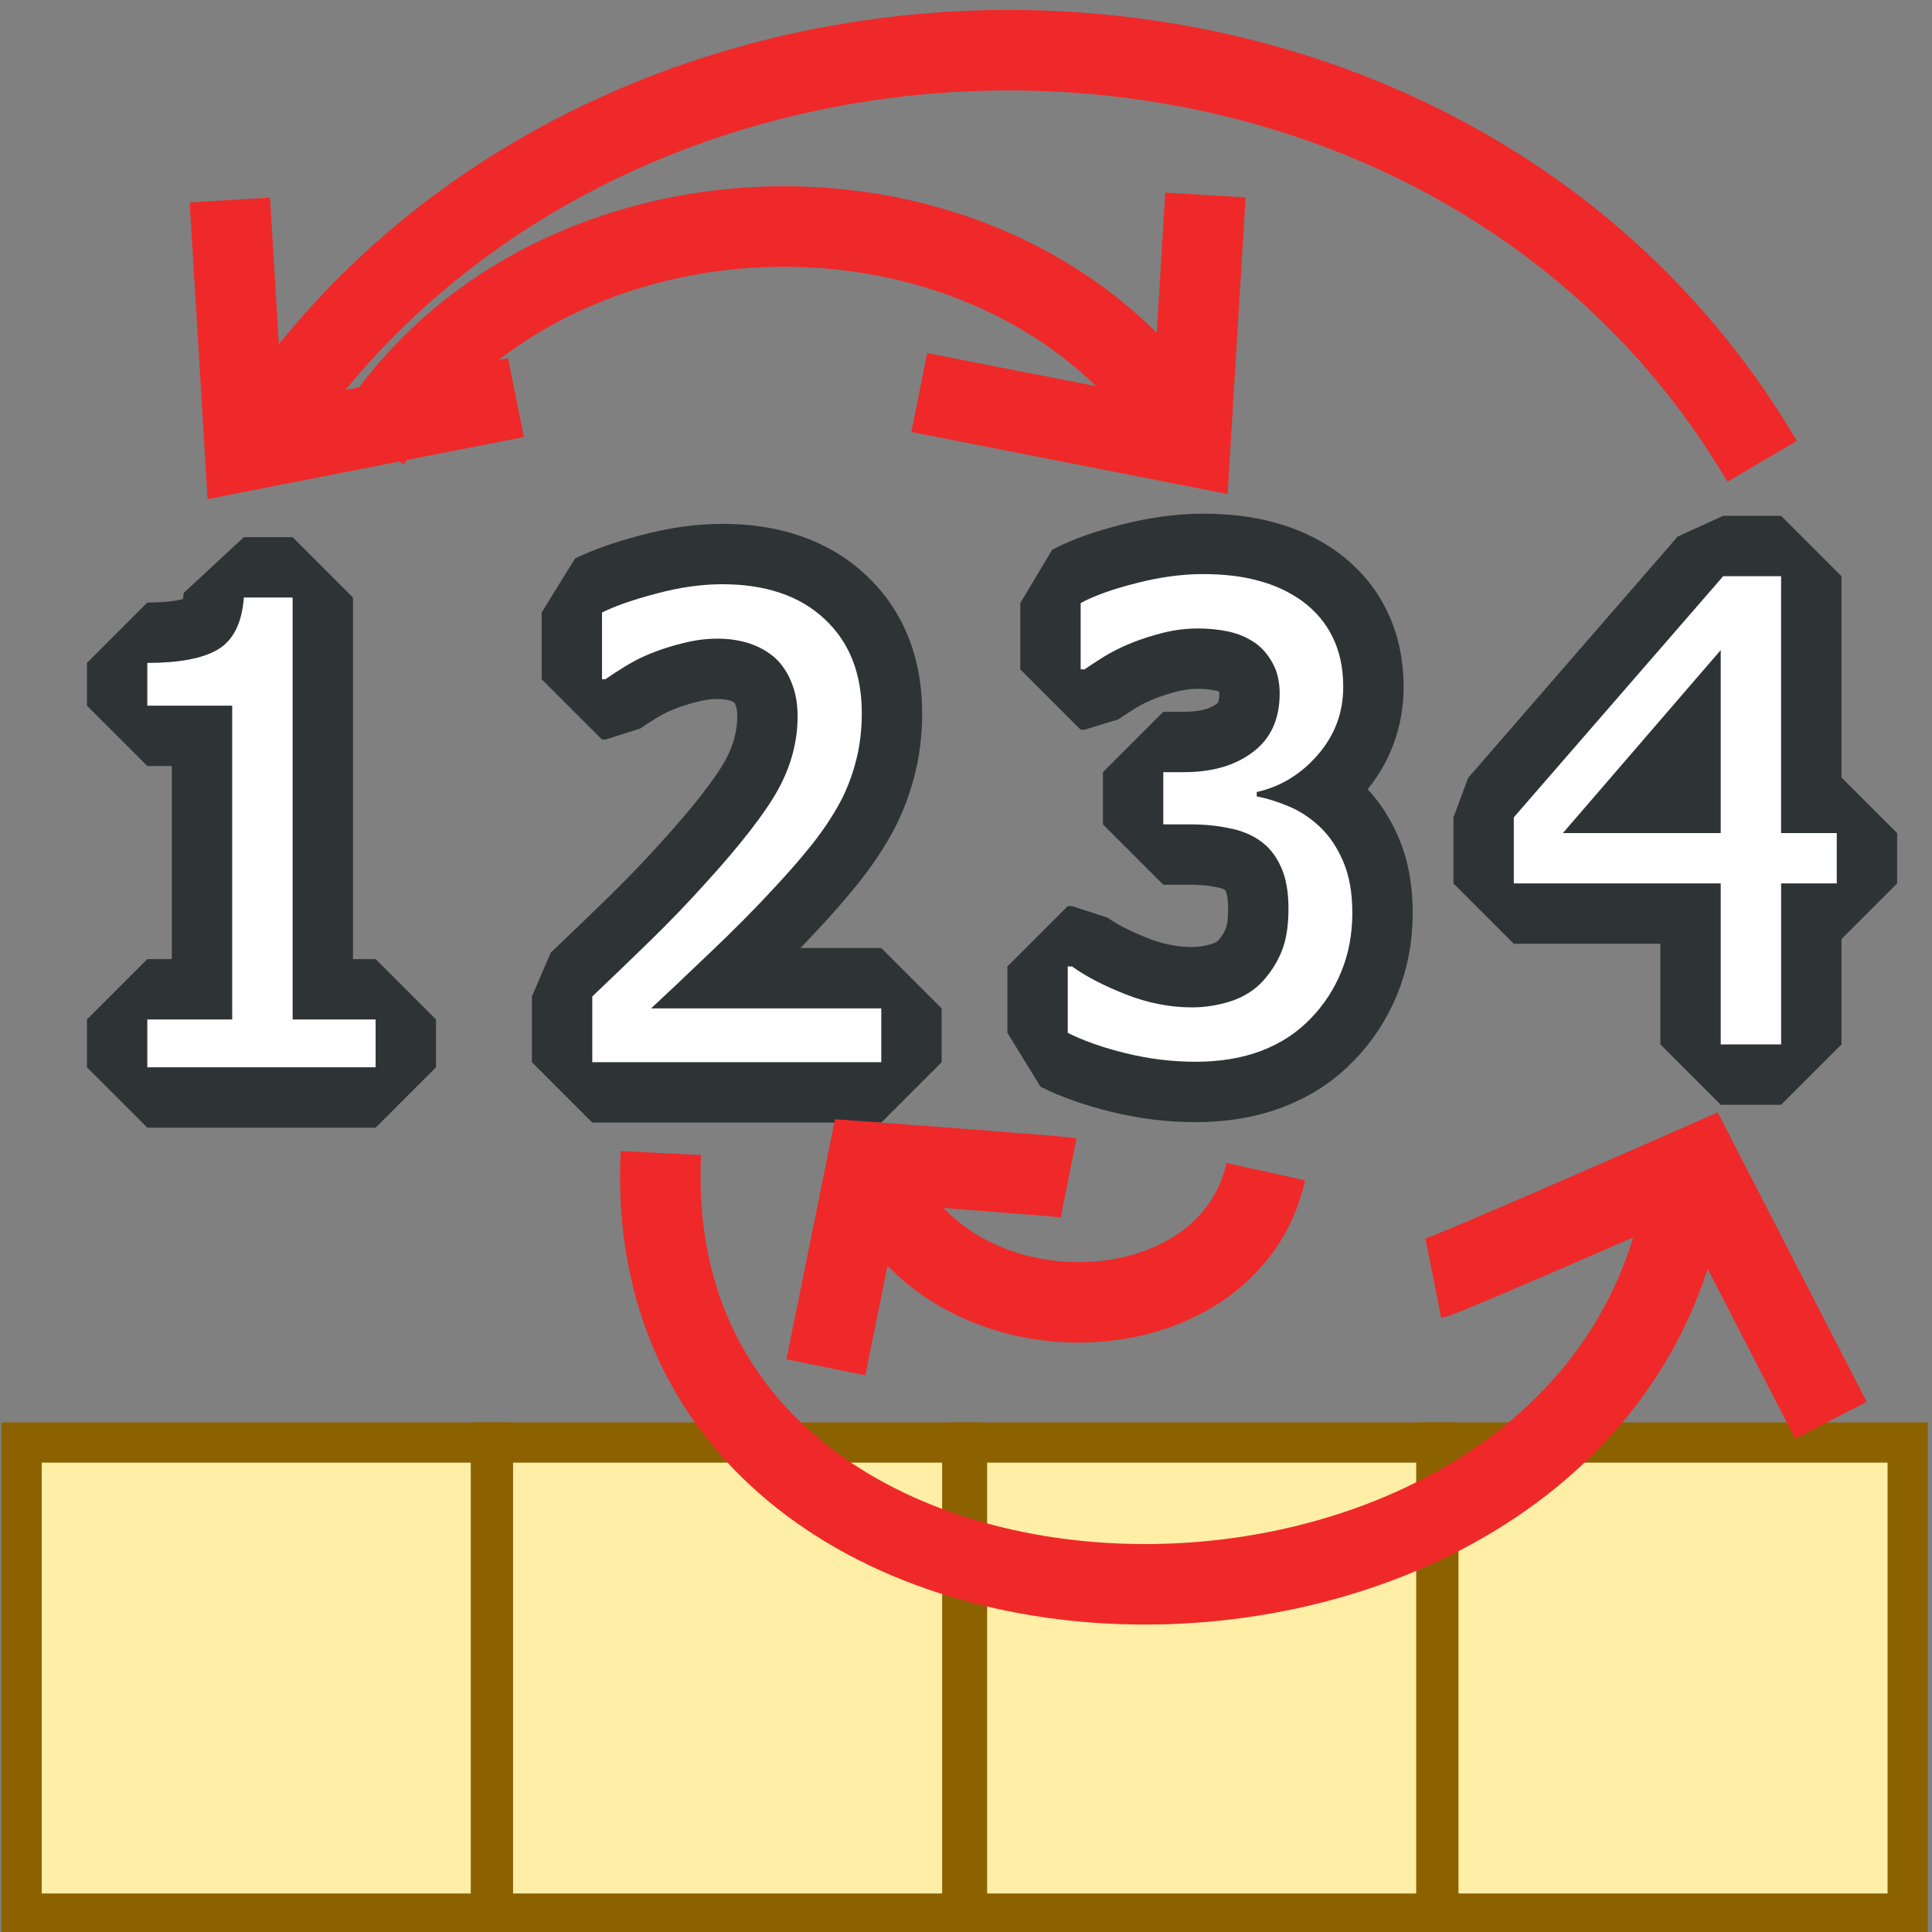 <?xml version="1.0" encoding="UTF-8" standalone="no"?>
<svg
   xmlns:dc="http://purl.org/dc/elements/1.1/"
   xmlns:cc="http://creativecommons.org/ns#"
   xmlns:rdf="http://www.w3.org/1999/02/22-rdf-syntax-ns#"
   xmlns:svg="http://www.w3.org/2000/svg"
   xmlns="http://www.w3.org/2000/svg"
   xmlns:sodipodi="http://sodipodi.sourceforge.net/DTD/sodipodi-0.dtd"
   xmlns:inkscape="http://www.inkscape.org/namespaces/inkscape"
   sodipodi:docname="argsort.svg"
   inkscape:version="1.0beta2 (95f4e85, 2020-03-08)"
   width="48.0px"
   height="48.0px"
   viewBox="0 0 48.0 48.0"
   version="1.1"
   id="SVGRoot">
  <rect x="0" y="0" width="48.0" height="48.0" fill="#808080" stroke="none"/>
  <defs
     id="defs10" />
  <sodipodi:namedview
     inkscape:snap-global="false"
     inkscape:window-maximized="1"
     inkscape:window-y="-8"
     inkscape:window-x="-8"
     inkscape:window-height="1557"
     inkscape:window-width="2880"
     showgrid="false"
     inkscape:document-rotation="0"
     inkscape:current-layer="layer1"
     inkscape:document-units="px"
     inkscape:cy="22.23118"
     inkscape:cx="29.657244"
     inkscape:zoom="15.893865"
     inkscape:pageshadow="2"
     inkscape:pageopacity="0.0"
     borderopacity="1.0"
     bordercolor="#666666"
     pagecolor="#ffffff"
     id="base">
    <inkscape:grid
       type="xygrid"
       id="grid19" />
  </sodipodi:namedview>
  <g
     id="layer1"
     inkscape:groupmode="layer"
     inkscape:label="Layer 1">
    <g
       id="g924">
      <path
         style="font-style:normal;font-variant:normal;font-weight:normal;font-stretch:normal;font-size:16px;line-height:125%;font-family:Tahoma;-inkscape-font-specification:'Tahoma Normal';font-variant-ligatures:normal;font-variant-caps:normal;font-variant-numeric:normal;font-variant-east-asian:normal;letter-spacing:0px;word-spacing:0px;fill:#ffffff;fill-opacity:1;stroke:#2e3436;stroke-width:3;stroke-linecap:butt;stroke-linejoin:bevel;stroke-miterlimit:4;stroke-dasharray:none;stroke-opacity:1"
         inkscape:connector-curvature="0"
         id="path882"
         d="M 9.332,26.517 H 3.66 v -1.188 H 5.769 V 17.532 H 3.66 v -1.062 q 1.195,0 1.758,-0.336 0.57,-0.344 0.641,-1.289 h 1.211 v 10.484 h 2.062 z" />
      <path
         style="font-style:normal;font-variant:normal;font-weight:normal;font-stretch:normal;font-size:16px;line-height:125%;font-family:Tahoma;-inkscape-font-specification:'Tahoma Normal';font-variant-ligatures:normal;font-variant-caps:normal;font-variant-numeric:normal;font-variant-east-asian:normal;letter-spacing:0px;word-spacing:0px;fill:#ffffff;fill-opacity:1;stroke:#2e3436;stroke-width:3;stroke-linecap:butt;stroke-linejoin:bevel;stroke-miterlimit:4;stroke-dasharray:none;stroke-opacity:1"
         inkscape:connector-curvature="0"
         id="path884"
         d="M 21.895,26.39 H 14.715 v -1.633 q 0.773,-0.734 1.461,-1.406 0.688,-0.672 1.344,-1.398 1.328,-1.461 1.812,-2.336 0.484,-0.883 0.484,-1.82 0,-0.484 -0.156,-0.852 -0.148,-0.367 -0.414,-0.609 -0.273,-0.234 -0.633,-0.352 -0.359,-0.117 -0.789,-0.117 -0.414,0 -0.844,0.109 -0.422,0.102 -0.812,0.258 -0.328,0.133 -0.633,0.32 -0.305,0.188 -0.492,0.32 h -0.086 v -1.656 q 0.484,-0.242 1.344,-0.469 0.867,-0.234 1.641,-0.234 1.625,0 2.547,0.867 0.922,0.859 0.922,2.336 0,0.68 -0.164,1.258 -0.156,0.578 -0.438,1.07 -0.289,0.508 -0.695,1.008 -0.406,0.5 -0.859,0.984 -0.734,0.797 -1.641,1.656 -0.898,0.859 -1.438,1.359 h 5.719 z" />
      <path
         style="font-style:normal;font-variant:normal;font-weight:normal;font-stretch:normal;font-size:16px;line-height:125%;font-family:Tahoma;-inkscape-font-specification:'Tahoma Normal';font-variant-ligatures:normal;font-variant-caps:normal;font-variant-numeric:normal;font-variant-east-asian:normal;letter-spacing:0px;word-spacing:0px;fill:#ffffff;fill-opacity:1;stroke:#2e3436;stroke-width:3;stroke-linecap:butt;stroke-linejoin:bevel;stroke-miterlimit:4;stroke-dasharray:none;stroke-opacity:1"
         inkscape:connector-curvature="0"
         id="path886"
         d="m 29.763,15.614 q -0.422,0 -0.844,0.102 -0.422,0.102 -0.828,0.266 -0.375,0.156 -0.656,0.328 -0.273,0.172 -0.492,0.32 h -0.094 v -1.648 q 0.508,-0.273 1.375,-0.492 0.875,-0.227 1.664,-0.227 0.789,0 1.375,0.164 0.594,0.156 1.07,0.492 0.516,0.375 0.773,0.906 0.266,0.531 0.266,1.242 0,0.961 -0.633,1.688 -0.633,0.727 -1.516,0.922 v 0.109 q 0.367,0.07 0.781,0.242 0.422,0.172 0.781,0.508 0.359,0.336 0.586,0.867 0.227,0.523 0.227,1.281 0,0.789 -0.273,1.453 -0.266,0.656 -0.758,1.164 -0.508,0.531 -1.227,0.805 -0.719,0.273 -1.633,0.273 -0.875,0 -1.734,-0.211 -0.859,-0.211 -1.445,-0.508 v -1.648 h 0.109 q 0.492,0.359 1.32,0.688 0.828,0.328 1.656,0.328 0.477,0 0.953,-0.148 0.484,-0.156 0.805,-0.5 0.312,-0.344 0.477,-0.758 0.164,-0.414 0.164,-1.047 0,-0.633 -0.188,-1.039 -0.18,-0.406 -0.508,-0.641 -0.328,-0.234 -0.781,-0.32 -0.445,-0.094 -0.969,-0.094 h -0.664 v -1.297 h 0.516 q 1.055,0 1.711,-0.5 0.664,-0.5 0.664,-1.453 0,-0.437 -0.172,-0.75 -0.172,-0.32 -0.438,-0.508 -0.297,-0.203 -0.656,-0.281 -0.359,-0.078 -0.766,-0.078 z" />
      <path
         style="font-style:normal;font-variant:normal;font-weight:normal;font-stretch:normal;font-size:16px;line-height:125%;font-family:Tahoma;-inkscape-font-specification:'Tahoma Normal';font-variant-ligatures:normal;font-variant-caps:normal;font-variant-numeric:normal;font-variant-east-asian:normal;letter-spacing:0px;word-spacing:0px;fill:#ffffff;fill-opacity:1;stroke:#2e3436;stroke-width:3;stroke-linecap:butt;stroke-linejoin:bevel;stroke-miterlimit:4;stroke-dasharray:none;stroke-opacity:1"
         inkscape:connector-curvature="0"
         id="path888"
         d="m 45.634,21.948 h -1.383 v 4 h -1.5 v -4 h -5.141 v -1.641 l 5.203,-5.992 h 1.438 v 6.383 h 1.383 z m -2.883,-1.25 v -4.547 l -3.922,4.547 z" />
    </g>
    <g
       style="font-variation-settings:normal;opacity:1;vector-effect:none;fill:#feeea6;fill-opacity:1;stroke:#8c6200;stroke-width:1;stroke-linecap:butt;stroke-linejoin:miter;stroke-miterlimit:4;stroke-dasharray:none;stroke-dashoffset:0;stroke-opacity:1;stop-color:#000000;stop-opacity:1"
       id="g932"
       transform="translate(0,5.914)">
      <rect
         style="fill:#feeea6;fill-opacity:1;stroke:#8c6200;stroke-width:1;stroke-miterlimit:4;stroke-dasharray:none;stroke-opacity:1;font-variation-settings:normal;vector-effect:none;stroke-linecap:butt;stroke-linejoin:miter;stroke-dashoffset:0;stop-color:#000000;stop-opacity:1"
         id="rect26"
         width="11.66"
         height="11.704"
         x="0.536"
         y="29.925" />
      <rect
         y="29.925"
         x="12.247"
         height="11.704"
         width="11.66"
         id="rect859"
         style="fill:#feeea6;fill-opacity:1;stroke:#8c6200;stroke-width:1;stroke-miterlimit:4;stroke-dasharray:none;stroke-opacity:1;font-variation-settings:normal;vector-effect:none;stroke-linecap:butt;stroke-linejoin:miter;stroke-dashoffset:0;stop-color:#000000;stop-opacity:1" />
      <rect
         style="fill:#feeea6;fill-opacity:1;stroke:#8c6200;stroke-width:1;stroke-miterlimit:4;stroke-dasharray:none;stroke-opacity:1;font-variation-settings:normal;vector-effect:none;stroke-linecap:butt;stroke-linejoin:miter;stroke-dashoffset:0;stop-color:#000000;stop-opacity:1"
         id="rect861"
         width="11.66"
         height="11.704"
         x="24.025"
         y="29.925" />
      <rect
         y="29.925"
         x="35.736"
         height="11.704"
         width="11.66"
         id="rect863"
         style="fill:#feeea6;fill-opacity:1;stroke:#8c6200;stroke-width:1;stroke-miterlimit:4;stroke-dasharray:none;stroke-opacity:1;font-variation-settings:normal;vector-effect:none;stroke-linecap:butt;stroke-linejoin:miter;stroke-dashoffset:0;stop-color:#000000;stop-opacity:1" />
    </g>
    <path
       style="font-style:normal;font-variant:normal;font-weight:normal;font-stretch:normal;font-size:16px;line-height:125%;font-family:Tahoma;-inkscape-font-specification:'Tahoma Normal';font-variant-ligatures:normal;font-variant-caps:normal;font-variant-numeric:normal;font-variant-east-asian:normal;letter-spacing:0px;word-spacing:0px;fill:#ffffff;fill-opacity:1;stroke:none;stroke-width:1px;stroke-linecap:butt;stroke-linejoin:miter;stroke-opacity:1"
       inkscape:connector-curvature="0"
       id="path869"
       d="M 9.332,26.517 H 3.66 v -1.188 H 5.769 V 17.532 H 3.66 v -1.062 q 1.195,0 1.758,-0.336 0.57,-0.344 0.641,-1.289 h 1.211 v 10.484 h 2.062 z" />
    <path
       style="font-style:normal;font-variant:normal;font-weight:normal;font-stretch:normal;font-size:16px;line-height:125%;font-family:Tahoma;-inkscape-font-specification:'Tahoma Normal';font-variant-ligatures:normal;font-variant-caps:normal;font-variant-numeric:normal;font-variant-east-asian:normal;letter-spacing:0px;word-spacing:0px;fill:#ffffff;fill-opacity:1;stroke:none;stroke-width:1px;stroke-linecap:butt;stroke-linejoin:miter;stroke-opacity:1"
       inkscape:connector-curvature="0"
       id="path871"
       d="M 21.895,26.39 H 14.715 v -1.633 q 0.773,-0.734 1.461,-1.406 0.688,-0.672 1.344,-1.398 1.328,-1.461 1.812,-2.336 0.484,-0.883 0.484,-1.82 0,-0.484 -0.156,-0.852 -0.148,-0.367 -0.414,-0.609 -0.273,-0.234 -0.633,-0.352 -0.359,-0.117 -0.789,-0.117 -0.414,0 -0.844,0.109 -0.422,0.102 -0.812,0.258 -0.328,0.133 -0.633,0.32 -0.305,0.188 -0.492,0.32 h -0.086 v -1.656 q 0.484,-0.242 1.344,-0.469 0.867,-0.234 1.641,-0.234 1.625,0 2.547,0.867 0.922,0.859 0.922,2.336 0,0.68 -0.164,1.258 -0.156,0.578 -0.438,1.07 -0.289,0.508 -0.695,1.008 -0.406,0.5 -0.859,0.984 -0.734,0.797 -1.641,1.656 -0.898,0.859 -1.438,1.359 h 5.719 z" />
    <path
       style="font-style:normal;font-variant:normal;font-weight:normal;font-stretch:normal;font-size:16px;line-height:125%;font-family:Tahoma;-inkscape-font-specification:'Tahoma Normal';font-variant-ligatures:normal;font-variant-caps:normal;font-variant-numeric:normal;font-variant-east-asian:normal;letter-spacing:0px;word-spacing:0px;fill:#ffffff;fill-opacity:1;stroke:none;stroke-width:1px;stroke-linecap:butt;stroke-linejoin:miter;stroke-opacity:1"
       inkscape:connector-curvature="0"
       id="path873"
       d="m 29.763,15.614 q -0.422,0 -0.844,0.102 -0.422,0.102 -0.828,0.266 -0.375,0.156 -0.656,0.328 -0.273,0.172 -0.492,0.32 h -0.094 v -1.648 q 0.508,-0.273 1.375,-0.492 0.875,-0.227 1.664,-0.227 0.789,0 1.375,0.164 0.594,0.156 1.07,0.492 0.516,0.375 0.773,0.906 0.266,0.531 0.266,1.242 0,0.961 -0.633,1.688 -0.633,0.727 -1.516,0.922 v 0.109 q 0.367,0.07 0.781,0.242 0.422,0.172 0.781,0.508 0.359,0.336 0.586,0.867 0.227,0.523 0.227,1.281 0,0.789 -0.273,1.453 -0.266,0.656 -0.758,1.164 -0.508,0.531 -1.227,0.805 -0.719,0.273 -1.633,0.273 -0.875,0 -1.734,-0.211 -0.859,-0.211 -1.445,-0.508 v -1.648 h 0.109 q 0.492,0.359 1.32,0.688 0.828,0.328 1.656,0.328 0.477,0 0.953,-0.148 0.484,-0.156 0.805,-0.5 0.312,-0.344 0.477,-0.758 0.164,-0.414 0.164,-1.047 0,-0.633 -0.188,-1.039 -0.18,-0.406 -0.508,-0.641 -0.328,-0.234 -0.781,-0.32 -0.445,-0.094 -0.969,-0.094 h -0.664 v -1.297 h 0.516 q 1.055,0 1.711,-0.5 0.664,-0.5 0.664,-1.453 0,-0.437 -0.172,-0.75 -0.172,-0.32 -0.438,-0.508 -0.297,-0.203 -0.656,-0.281 -0.359,-0.078 -0.766,-0.078 z" />
    <path
       style="font-style:normal;font-variant:normal;font-weight:normal;font-stretch:normal;font-size:16px;line-height:125%;font-family:Tahoma;-inkscape-font-specification:'Tahoma Normal';font-variant-ligatures:normal;font-variant-caps:normal;font-variant-numeric:normal;font-variant-east-asian:normal;letter-spacing:0px;word-spacing:0px;fill:#ffffff;fill-opacity:1;stroke:none;stroke-width:1px;stroke-linecap:butt;stroke-linejoin:miter;stroke-opacity:1"
       inkscape:connector-curvature="0"
       id="path875"
       d="m 45.634,21.948 h -1.383 v 4 h -1.5 v -4 h -5.141 v -1.641 l 5.203,-5.992 h 1.438 v 6.383 h 1.383 z m -2.883,-1.25 v -4.547 l -3.922,4.547 z" />
    <path
       style="fill:none;fill-rule:evenodd;stroke:#ef2929;stroke-width:2;stroke-linecap:butt;stroke-linejoin:miter;stroke-miterlimit:4;stroke-dasharray:none;stroke-opacity:1"
       d="m 9.184,11.012 c 4.398,-7.101 16.054,-7.258 20.452,0"
       id="path896"
       inkscape:connector-curvature="0"
       sodipodi:nodetypes="cc" />
    <path
       style="font-variation-settings:normal;opacity:1;vector-effect:none;fill:none;fill-opacity:1;fill-rule:evenodd;stroke:#ef2929;stroke-width:2;stroke-linecap:butt;stroke-linejoin:miter;stroke-miterlimit:4;stroke-dasharray:none;stroke-dashoffset:0;stroke-opacity:1;stop-color:#000000;stop-opacity:1"
       d="m 22.839,9.752 c 0.315,0.063 6.732,1.321 6.732,1.321 l 0.378,-6.229"
       id="path898"
       inkscape:connector-curvature="0"
       sodipodi:nodetypes="ccc" />
    <path
       sodipodi:nodetypes="cc"
       inkscape:connector-curvature="0"
       id="path914"
       d="m 6.11,11.461 c 8.101,-13.469 29.568,-13.768 37.669,0"
       style="fill:none;fill-rule:evenodd;stroke:#ef2929;stroke-width:2;stroke-linecap:butt;stroke-linejoin:miter;stroke-miterlimit:4;stroke-dasharray:none;stroke-opacity:1" />
    <path
       sodipodi:nodetypes="ccc"
       inkscape:connector-curvature="0"
       id="path926"
       d="M 12.819,9.878 C 12.505,9.941 6.087,11.199 6.087,11.199 L 5.71,4.97"
       style="font-variation-settings:normal;opacity:1;vector-effect:none;fill:none;fill-opacity:1;fill-rule:evenodd;stroke:#ef2929;stroke-width:2;stroke-linecap:butt;stroke-linejoin:miter;stroke-miterlimit:4;stroke-dasharray:none;stroke-dashoffset:0;stroke-opacity:1;stop-color:#000000;stop-opacity:1" />
    <path
       sodipodi:nodetypes="cc"
       inkscape:connector-curvature="0"
       id="path934"
       d="m 16.42,28.647 c -0.712,14.344 24.289,14.187 25.548,0.126"
       style="fill:none;fill-rule:evenodd;stroke:#ef2929;stroke-width:2;stroke-linecap:butt;stroke-linejoin:miter;stroke-miterlimit:4;stroke-dasharray:none;stroke-opacity:1" />
    <path
       sodipodi:nodetypes="ccc"
       inkscape:connector-curvature="0"
       id="path936"
       d="m 35.611,31.763 c 0.315,-0.063 6.606,-2.831 6.606,-2.831 l 3.272,6.355"
       style="font-variation-settings:normal;opacity:1;vector-effect:none;fill:none;fill-opacity:1;fill-rule:evenodd;stroke:#ef2929;stroke-width:2;stroke-linecap:butt;stroke-linejoin:miter;stroke-miterlimit:4;stroke-dasharray:none;stroke-dashoffset:0;stroke-opacity:1;stop-color:#000000;stop-opacity:1" />
    <path
       style="fill:none;fill-rule:evenodd;stroke:#ef2929;stroke-width:2;stroke-linecap:butt;stroke-linejoin:miter;stroke-miterlimit:4;stroke-dasharray:none;stroke-opacity:1"
       d="m 21.777,29.236 c 1.746,4.283 8.743,4.079 9.671,-0.126"
       id="path938"
       inkscape:connector-curvature="0"
       sodipodi:nodetypes="cc" />
    <path
       style="font-variation-settings:normal;opacity:1;vector-effect:none;fill:none;fill-opacity:1;fill-rule:evenodd;stroke:#ef2929;stroke-width:2;stroke-linecap:butt;stroke-linejoin:miter;stroke-miterlimit:4;stroke-dasharray:none;stroke-dashoffset:0;stroke-opacity:1;stop-color:#000000;stop-opacity:1"
       d="m 26.55,29.264 c -0.231,-0.046 -4.999,-0.396 -4.999,-0.396 l -1.032,5.102"
       id="path940"
       inkscape:connector-curvature="0"
       sodipodi:nodetypes="ccc" />
  </g>
</svg>

